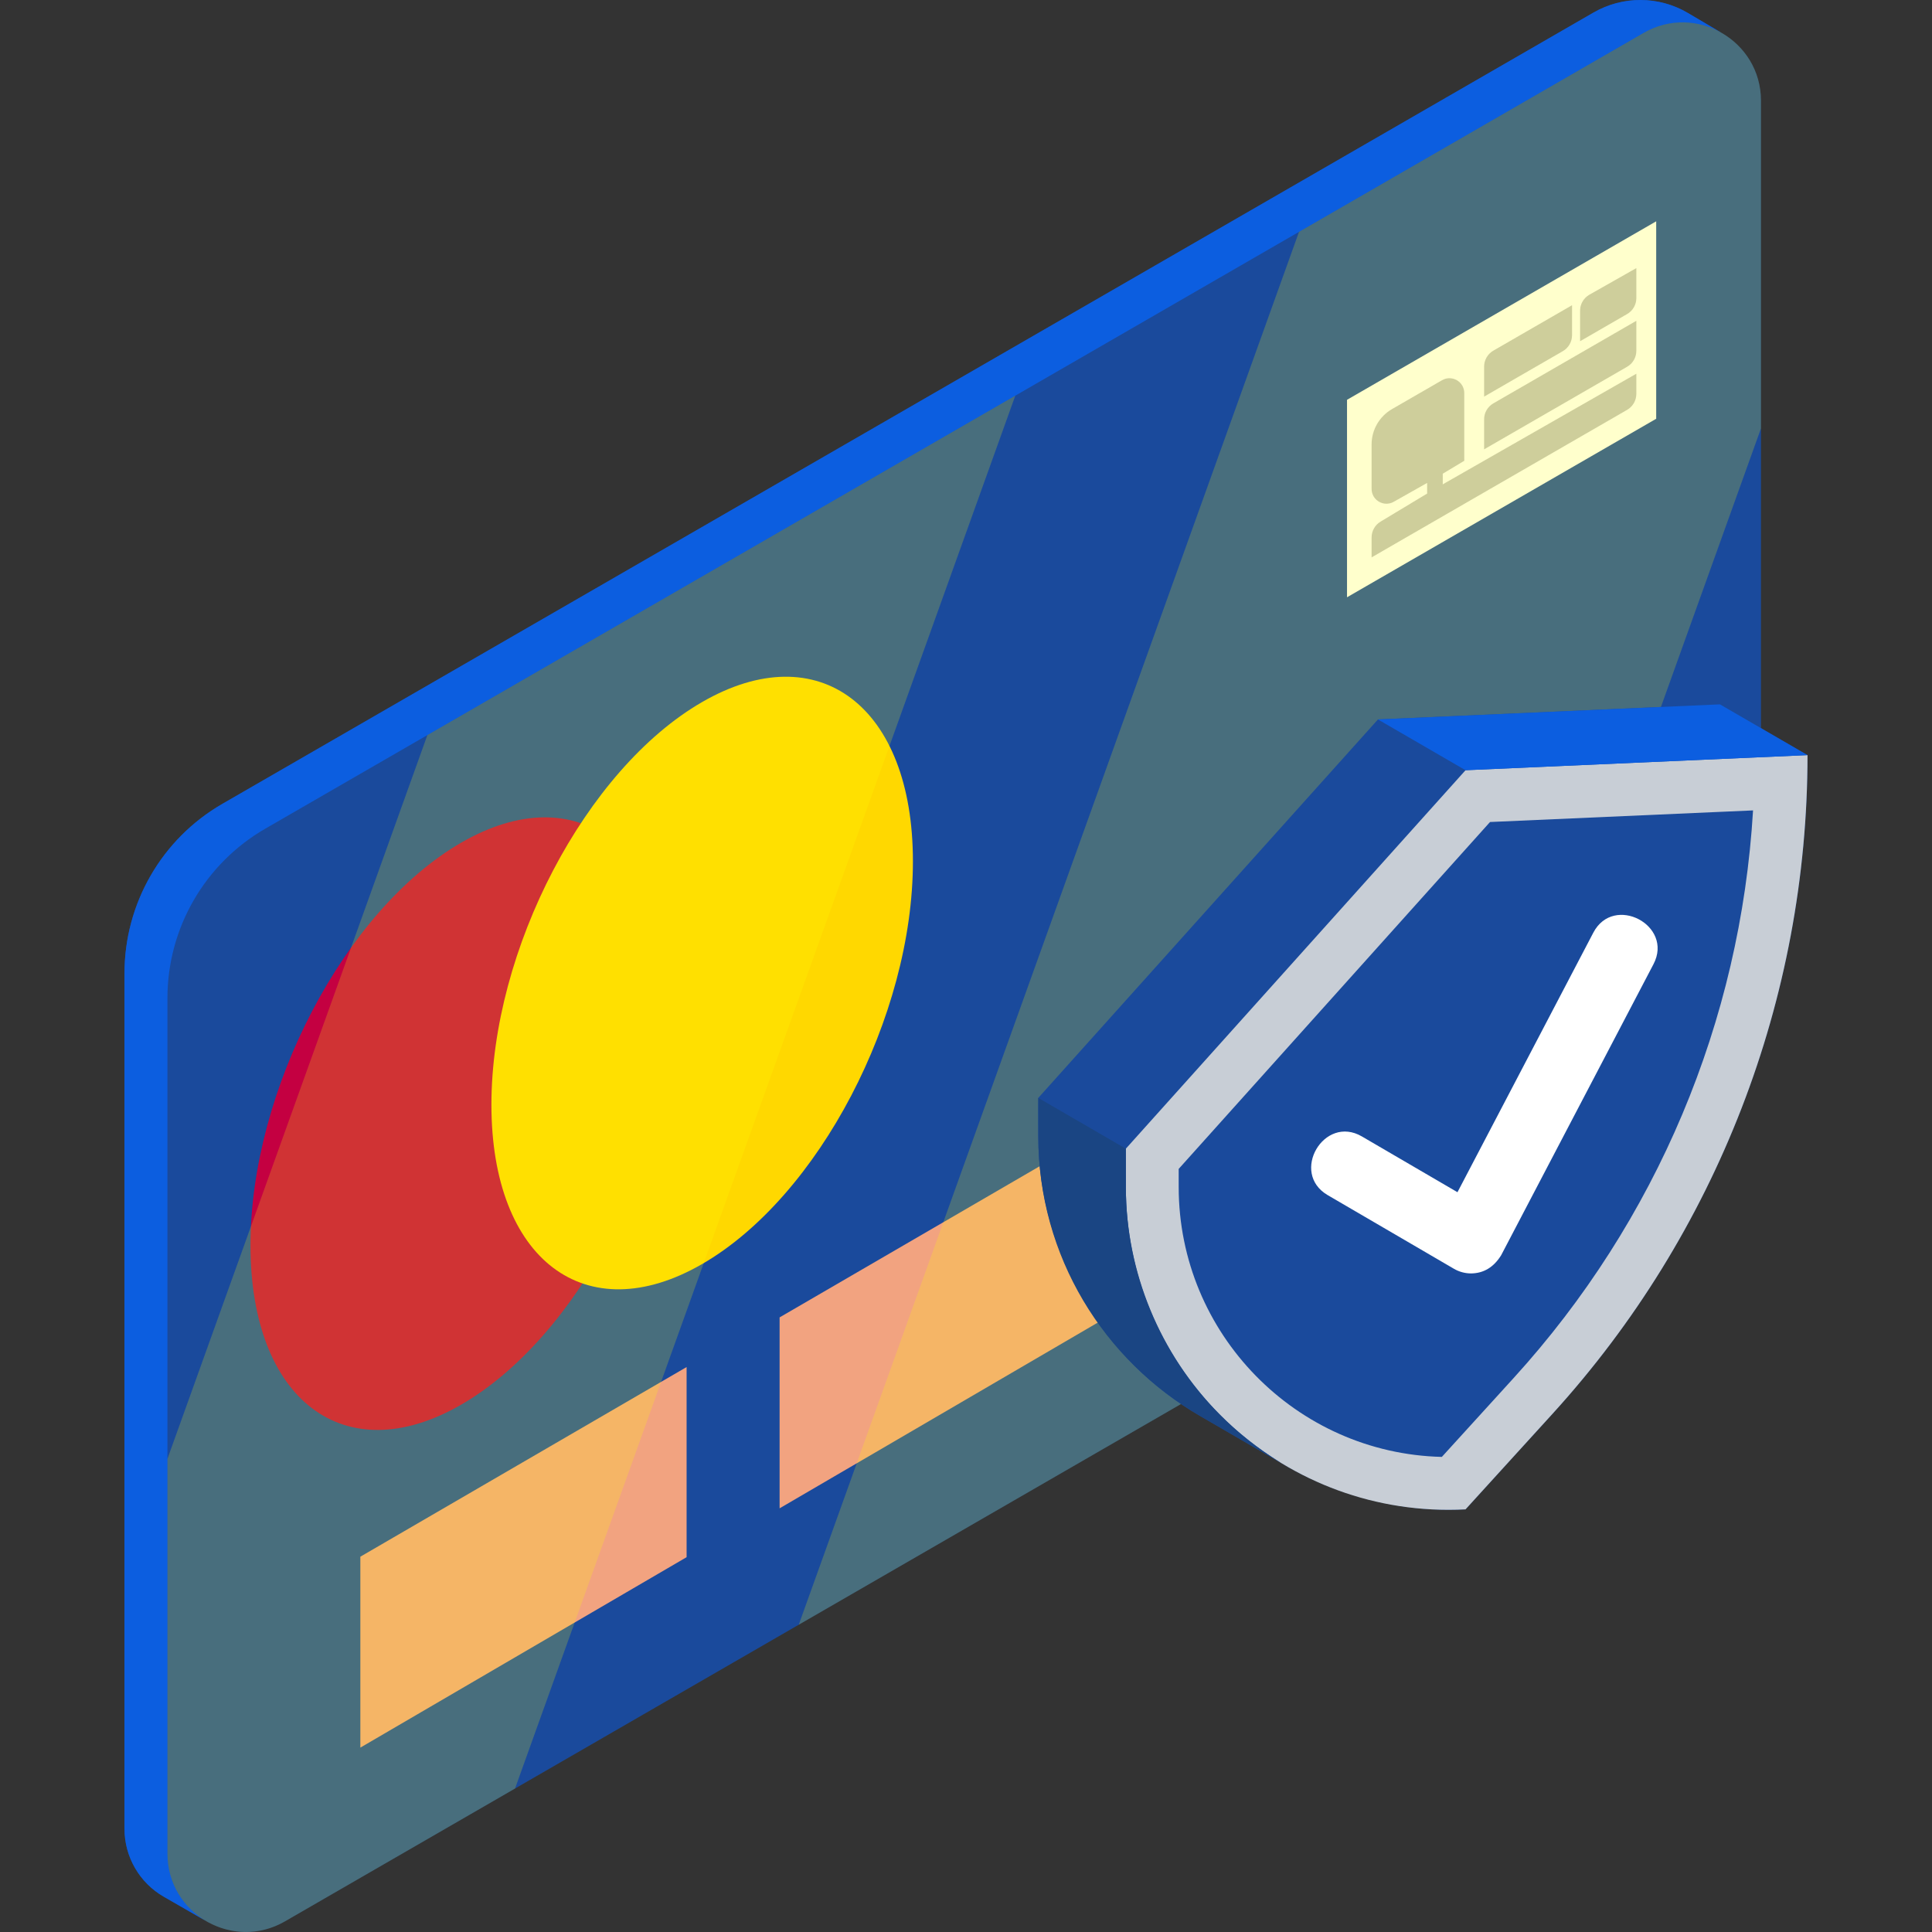 <?xml version="1.0" encoding="iso-8859-1"?>
<!-- Generator: Adobe Illustrator 19.0.0, SVG Export Plug-In . SVG Version: 6.00 Build 0)  -->
<svg version="1.1" id="Capa_1" xmlns="http://www.w3.org/2000/svg" xmlns:xlink="http://www.w3.org/1999/xlink" x="0px" y="0px"
	 viewBox="0 0 512.001 512.001" style="enable-background:new 0 0 512.001 512.001;" xml:space="preserve">
<rect x="0" y="0" width="512.001" height="512.001" fill="#333333" stroke="none"/>
<path style="fill:#1A4A9C;" d="M456.135,8.649l-8.8-5.198c-7.712-4.555-17.279-4.604-25.036-0.127L58.914,213.04
	c-16.042,9.262-25.925,26.379-25.925,44.904v226.707c0,7.434,3.973,14.301,10.419,18.006l11.082,6.37
	c0.188,0.112,0.378,0.221,0.57,0.328l0.301,0.173l0.006-0.008c5.96,3.184,13.452,3.531,20.14-0.33l365.247-210.876
	c16.043-9.262,25.925-26.379,25.925-44.904V26.712C466.678,18.652,462.274,12.121,456.135,8.649z"/>
<path style="fill:#C40041;" d="M178.082,265.533c0,41.128-25.006,88.906-55.852,106.715s-55.852-1.095-55.852-42.223
	s25.006-88.906,55.852-106.715S178.082,224.405,178.082,265.533z"/>
<path style="fill:#FFD800;" d="M241.934,228.267c0,41.128-25.006,88.906-55.852,106.715s-55.852-1.095-55.852-42.223
	s25.006-88.906,55.852-106.715S241.934,187.139,241.934,228.267z"/>
<path style="fill:#0C5EE0;" d="M44.373,491.214V264.517c0-18.524,9.883-35.641,25.925-44.904L435.546,8.738
	c6.856-3.959,14.559-3.499,20.589-0.089l-8.8-5.198c-7.712-4.555-17.279-4.604-25.036-0.127L58.914,213.04
	c-16.042,9.262-25.925,26.379-25.925,44.904v226.707c0,7.434,3.973,14.301,10.419,18.006l11.082,6.37
	C48.575,505.496,44.373,499.085,44.373,491.214z"/>
<path style="fill:#2683BF;" d="M55.059,509.354l0.301,0.173l0.006-0.008C55.263,509.464,55.16,509.41,55.059,509.354z"/>
<g>
	<polygon style="fill:#F2A380;" points="95.497,412.541 181.957,362.284 181.957,412.67 95.497,463.138 	"/>
	<polygon style="fill:#F2A380;" points="206.603,349.123 293.063,298.867 293.063,349.252 206.603,399.721 	"/>
</g>
<polygon style="fill:#FFFFFF;" points="356.975,105.953 438.911,58.648 438.911,110.979 356.975,158.284 "/>
<g>
	<path style="fill:#C2C2C2;" d="M368.894,108.416l13.256-7.653c2.62-1.513,5.895,0.378,5.895,3.403v17.95l-5.701,3.421v2.819
		l51.304-29.317v5.349c0,1.743-0.93,3.354-2.44,4.226l-67.72,39.098v-5.289c0-1.711,0.896-3.297,2.362-4.18l12.359-7.445v-2.819
		l-8.858,5.003c-2.62,1.48-5.863-0.413-5.863-3.422v-11.784C363.489,113.916,365.55,110.347,368.894,108.416z"/>
	<path style="fill:#C2C2C2;" d="M431.209,97.196c1.51-0.871,2.44-2.482,2.44-4.226v-7.956l-37.902,21.883
		c-1.51,0.871-2.44,2.482-2.44,4.226v7.956L431.209,97.196z"/>
	<path style="fill:#C2C2C2;" d="M395.747,92.927c-1.51,0.872-2.44,2.482-2.44,4.226v7.956l20.864-12.052
		c1.509-0.872,2.439-2.482,2.439-4.225v-7.95L395.747,92.927z"/>
	<path style="fill:#C2C2C2;" d="M421.213,78.093c-1.528,0.866-2.473,2.488-2.473,4.245v8.087l12.469-7.199
		c1.51-0.871,2.44-2.482,2.44-4.226v-7.956L421.213,78.093z"/>
</g>
<g style="opacity:0.2;">
	<path style="fill:#FFFF00;" d="M113.258,194.811L44.374,386.605v104.61c0,15.977,17.296,25.963,31.132,17.974l60.986-35.211
		l132.574-369.123L113.258,194.811z"/>
</g>
<g style="opacity:0.2;">
	<path style="fill:#FFFF00;" d="M466.678,113.53V26.712c0-15.977-17.296-25.963-31.132-17.974l-91.296,52.71L211.676,430.57
		l178.056-102.8L466.678,113.53z"/>
</g>
<path style="fill:#1A4A9C;" d="M455.803,186.662l-90.63,3.999l-90.021,100.3l0.006,10.196c0.02,30.407,16.709,59.083,43.082,74.202
	l-0.005,0.001l20.942,12.151l-0.016-0.04c14.328,8.807,31.796,13.439,49.22,12.528l23.104-25.382
	c43.447-47.732,67.526-109.955,67.526-174.499L455.803,186.662z"/>
<path style="fill:#C8CED6;" d="M464.577,214.767c-3.318,55.852-25.55,108.794-63.445,150.425l-19.028,20.904
	c-38.588-0.925-69.715-32.64-69.738-71.493l-0.003-4.83l82.509-91.931L464.577,214.767 M479.011,200.117l-90.63,3.999l-90.021,100.3
	l0.006,10.196c0.027,47.455,38.583,85.505,85.469,85.505c1.509,0,3.021-0.039,4.546-0.119l23.104-25.382
	C454.933,326.885,479.011,264.661,479.011,200.117L479.011,200.117z"/>
<polygon style="fill:#0C5EE0;" points="365.173,190.661 388.381,204.116 479.011,200.117 455.803,186.662 "/>
<path style="fill:#FFFFFF;" d="M389.852,337.471c-1.579,0-3.146-0.415-4.535-1.226l-33.471-19.529
	c-10.051-5.864-0.98-21.412,9.07-15.547l25.331,14.78l36.001-68.786c5.396-10.31,21.342-1.963,15.947,8.347l-40.37,77.135
	C395.857,335.828,393.199,337.437,389.852,337.471z"/>
<path style="fill:#1A4583;" d="M323.144,374.758h-0.001c-15.763-15.929-24.761-37.728-24.777-60.147l-0.006-10.196l-23.208-13.455
	l0.006,10.196c0.018,31.883,17.438,59.5,43.083,74.202l-0.005,0.001l20.942,12.151l-0.016-0.04
	C333.325,383.879,327.949,379.607,323.144,374.758z"/>
<g>
</g>
<g>
</g>
<g>
</g>
<g>
</g>
<g>
</g>
<g>
</g>
<g>
</g>
<g>
</g>
<g>
</g>
<g>
</g>
<g>
</g>
<g>
</g>
<g>
</g>
<g>
</g>
<g>
</g>
</svg>
